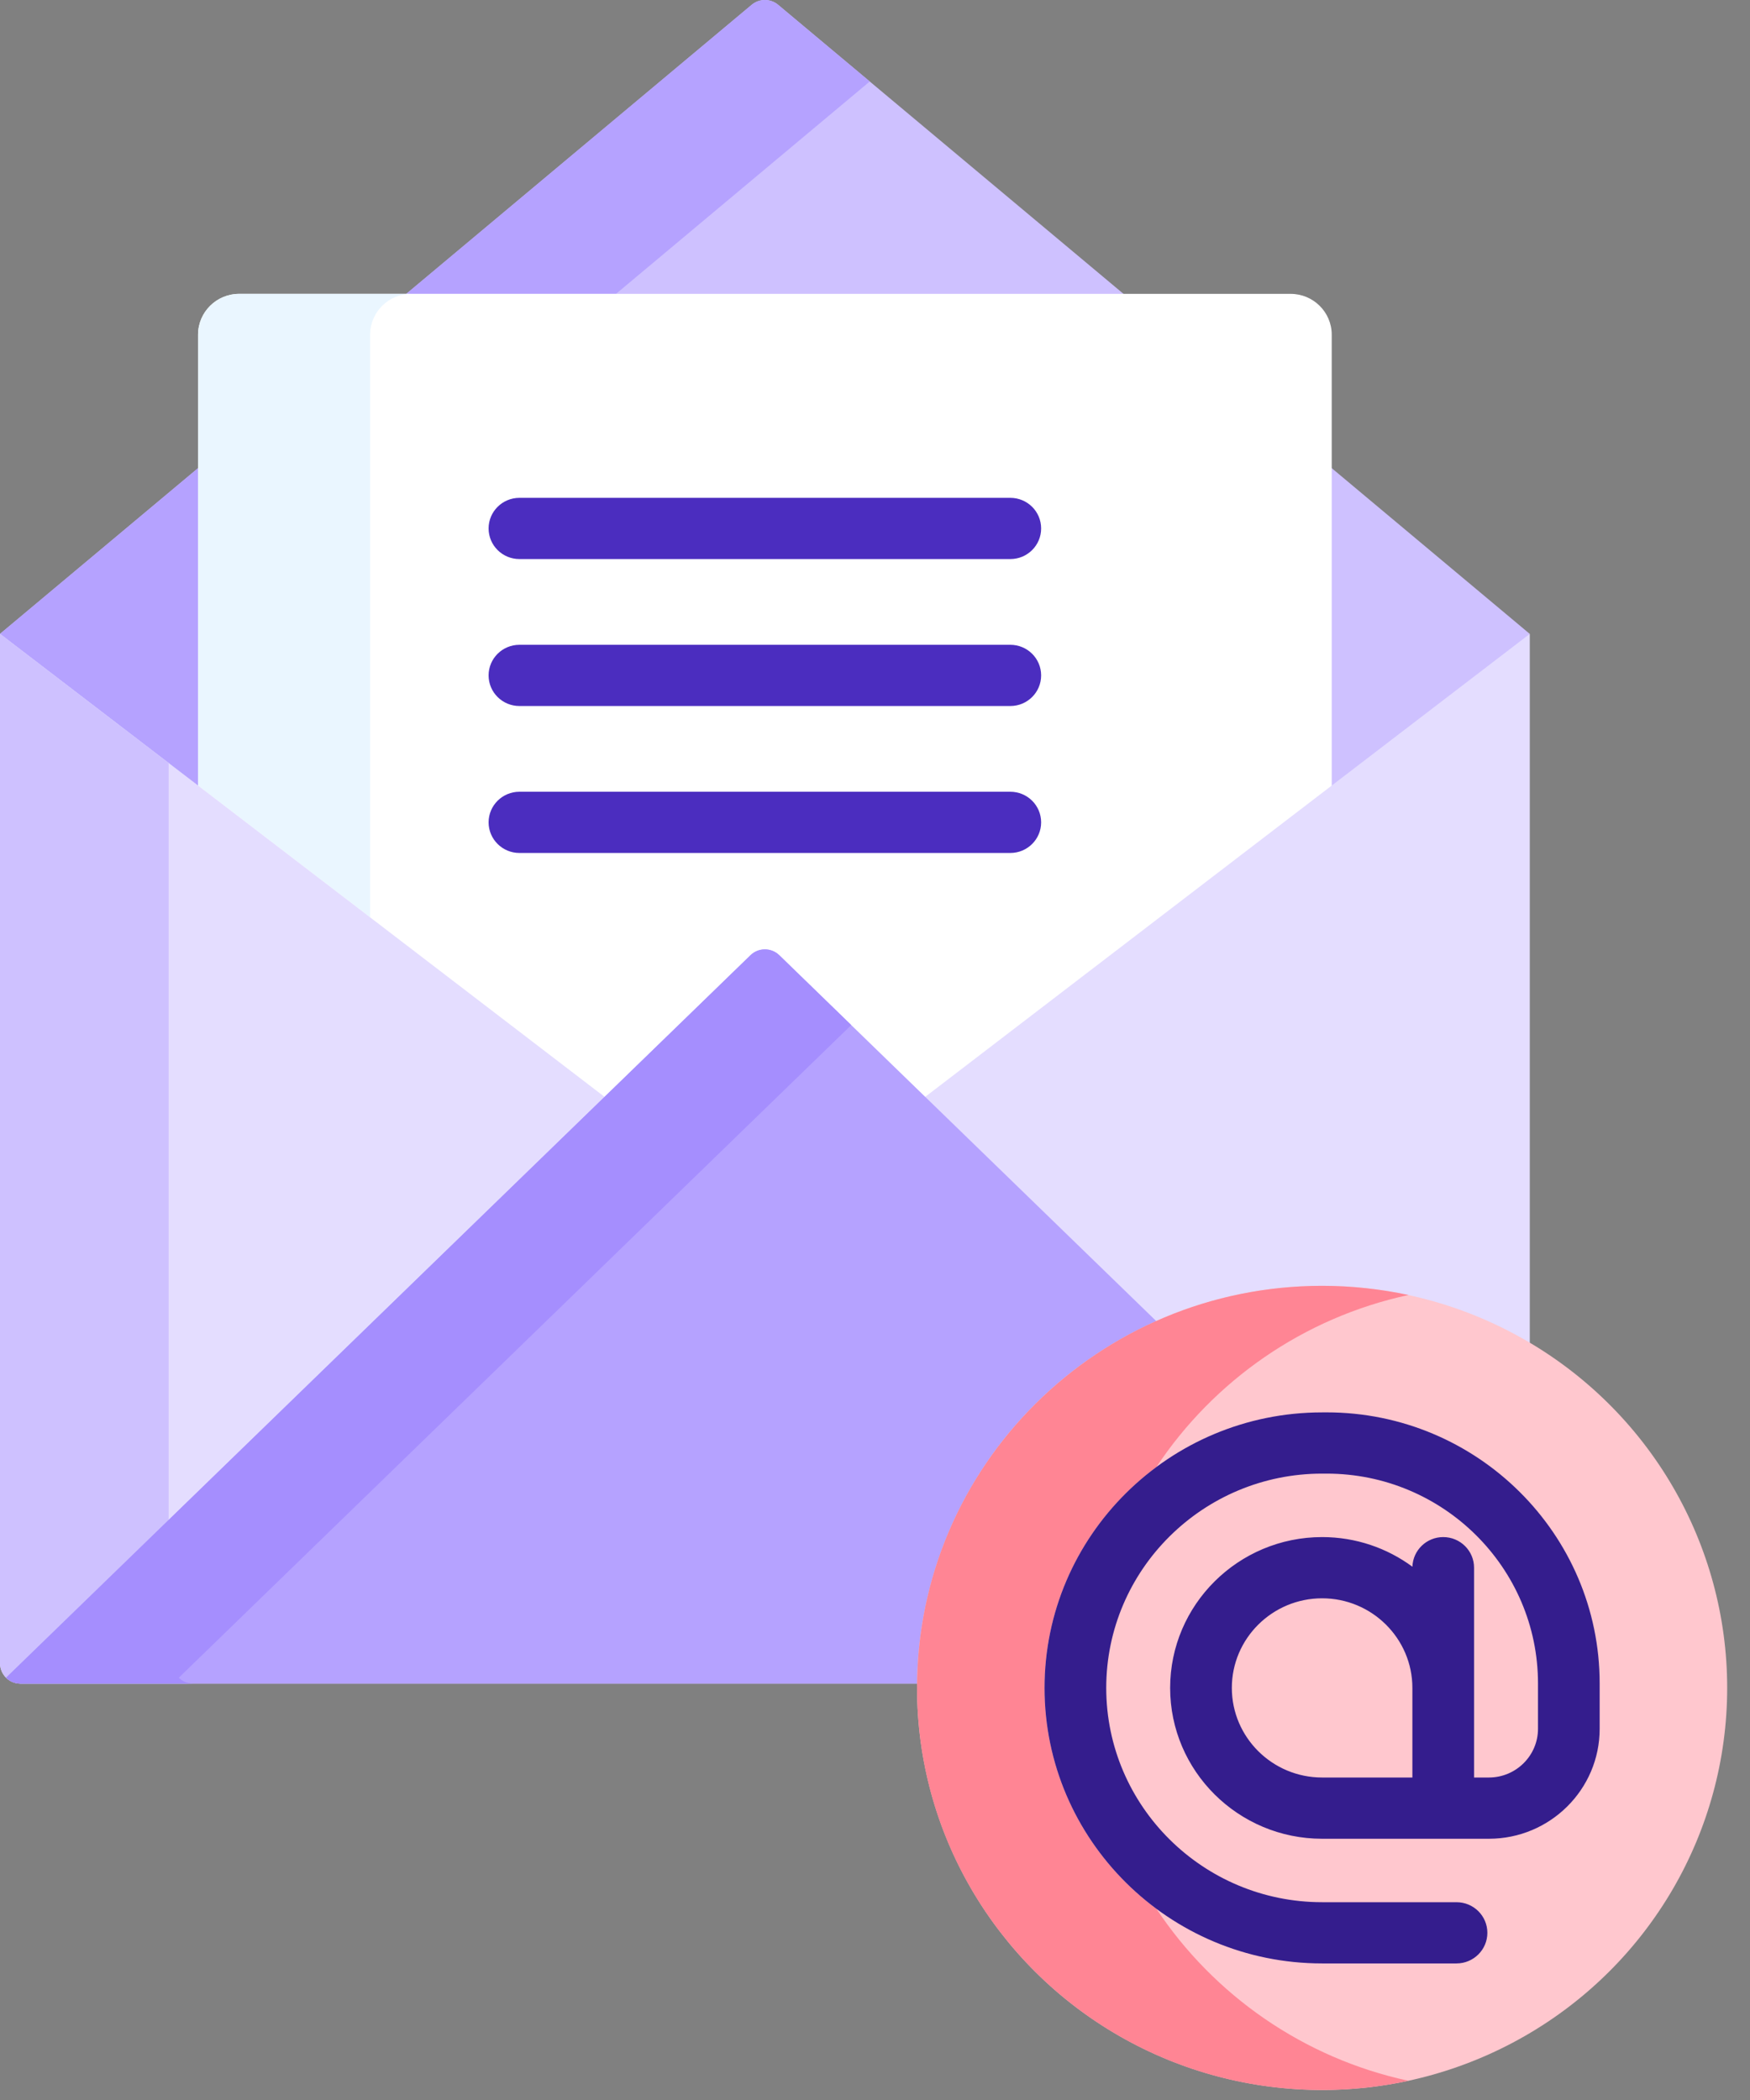 <svg xmlns="http://www.w3.org/2000/svg" width="75" height="90" viewBox="0 0 75 90">
    <rect x="0" y="0" width="75" height="90" fill="#808080" stroke="none"/>
    <g fill="none" fill-rule="evenodd">
        <g>
            <g>
                <g>
                    <g>
                        <g>
                            <path fill="#CEC1FF" d="M25.923 47.24l6.365-6.178c.132-.128.307-.2.493-.2.185 0 .36.072.492.2l6.365 6.178 25.477-19.51.446-.563L33.35.207c-.328-.276-.808-.276-1.136 0L0 27.166l.447.563 25.476 19.51z" transform="translate(-148 -140) translate(148 140)"/>
                            <g fill="#B5A2FF">
                                <path d="M26.399 12.595l10.876-9.103L33.349.206c-.328-.275-.808-.275-1.136 0L17.41 12.595H26.4zM8.488 20.063L0 27.167 8.488 33.667z" transform="translate(-148 -140) translate(148 140)"/>
                            </g>
                            <path fill="#FFF" d="M25.923 47.24l6.365-6.178c.132-.128.308-.2.493-.2s.36.072.493.2l6.364 6.178 17.436-13.352V14.344c0-.966-.79-1.75-1.763-1.75h-45.06c-.974 0-1.763.784-1.763 1.75v19.544L25.923 47.24z" transform="translate(-148 -140) translate(148 140)"/>
                            <path fill="#EAF6FF" d="M15.862 39.314v-24.97c0-.966.789-1.75 1.762-1.75H10.25c-.973 0-1.762.784-1.762 1.75v19.323l7.374 5.647z" transform="translate(-148 -140) translate(148 140)"/>
                            <path fill="#E4DDFF" d="M65.562 57.752V27.167L32.78 52.27 0 27.167v44.115c0 .483.395.874.881.874h38.6c.098-9.321 7.767-16.874 17.18-16.874 3.256 0 6.303.903 8.9 2.47z" transform="translate(-148 -140) translate(148 140)"/>
                            <path fill="#CEC1FF" d="M7.226 71.282V32.7L0 27.167v44.115c0 .483.395.874.881.874h7.226c-.487 0-.881-.391-.881-.874z" transform="translate(-148 -140) translate(148 140)"/>
                            <path fill="#B5A2FF" d="M49.689 56.75L33.397 40.937c-.343-.332-.89-.332-1.232 0L.26 71.903c.16.156.378.253.62.253h38.6c.072-6.864 4.25-12.77 10.208-15.406z" transform="translate(-148 -140) translate(148 140)"/>
                            <path fill="#A58EFE" d="M36.482 43.932l-3.085-2.995c-.343-.332-.89-.332-1.232 0L.26 71.903c.16.156.378.253.62.253h7.402c-.241 0-.46-.096-.62-.253l28.819-27.971z" transform="translate(-148 -140) translate(148 140)"/>
                            <g fill="#4B2DBF">
                                <path d="M22.503 2.792H1.466c-.73 0-1.322-.587-1.322-1.312C.144.755.736.168 1.466.168h21.037c.73 0 1.321.587 1.321 1.312 0 .725-.591 1.312-1.321 1.312zM22.503 9.09H1.466c-.73 0-1.322-.587-1.322-1.312 0-.725.592-1.312 1.322-1.312h21.037c.73 0 1.321.587 1.321 1.312 0 .725-.591 1.312-1.321 1.312zM22.503 15.388H1.466c-.73 0-1.322-.588-1.322-1.312 0-.725.592-1.312 1.322-1.312h21.037c.73 0 1.321.587 1.321 1.312 0 .724-.591 1.312-1.321 1.312z" transform="translate(-148 -140) translate(148 140) translate(20.796 21.168)"/>
                            </g>
                        </g>
                        <g transform="translate(-148 -140) translate(148 140) translate(39.302 55.107)">
                            <ellipse cx="17.36" cy="17.232" fill="#FFC7CE" rx="17.36" ry="17.232"/>
                            <path fill="#FF8594" d="M10.26 26.7c-2.909-2.154-4.796-5.597-4.796-9.468 0-3.872 1.887-7.314 4.796-9.469 2.454-3.695 6.3-6.4 10.8-7.37C19.869.138 18.63 0 17.36 0 7.772 0 0 7.715 0 17.232s7.772 17.232 17.36 17.232c1.27 0 2.508-.137 3.7-.394-4.5-.97-8.346-3.674-10.8-7.37z"/>
                            <path fill="#341D8D" d="M17.552 5.424h-.192c-6.56 0-11.896 5.297-11.896 11.808 0 6.51 5.336 11.808 11.896 11.808h5.76c.73 0 1.322-.588 1.322-1.312 0-.725-.592-1.312-1.322-1.312h-5.76c-5.102 0-9.252-4.12-9.252-9.184 0-5.064 4.15-9.184 9.252-9.184h.192c4.996 0 9.06 4.034 9.06 8.993v1.944c0 1.15-.944 2.087-2.103 2.087h-.637V12.08c0-.724-.592-1.312-1.322-1.312-.715 0-1.297.565-1.32 1.27-1.082-.797-2.422-1.27-3.87-1.27-3.591 0-6.513 2.9-6.513 6.465 0 3.564 2.922 6.464 6.513 6.464h7.149c2.617 0 4.746-2.113 4.746-4.711V17.04c0-6.406-5.25-11.617-11.703-11.617zm3.677 15.648h-3.87c-2.132 0-3.868-1.723-3.868-3.84 0-2.118 1.736-3.84 3.869-3.84s3.869 1.722 3.869 3.84v3.84z"/>
                        </g>
                    </g>
                </g>
            </g>
        </g>
    </g>
</svg>
